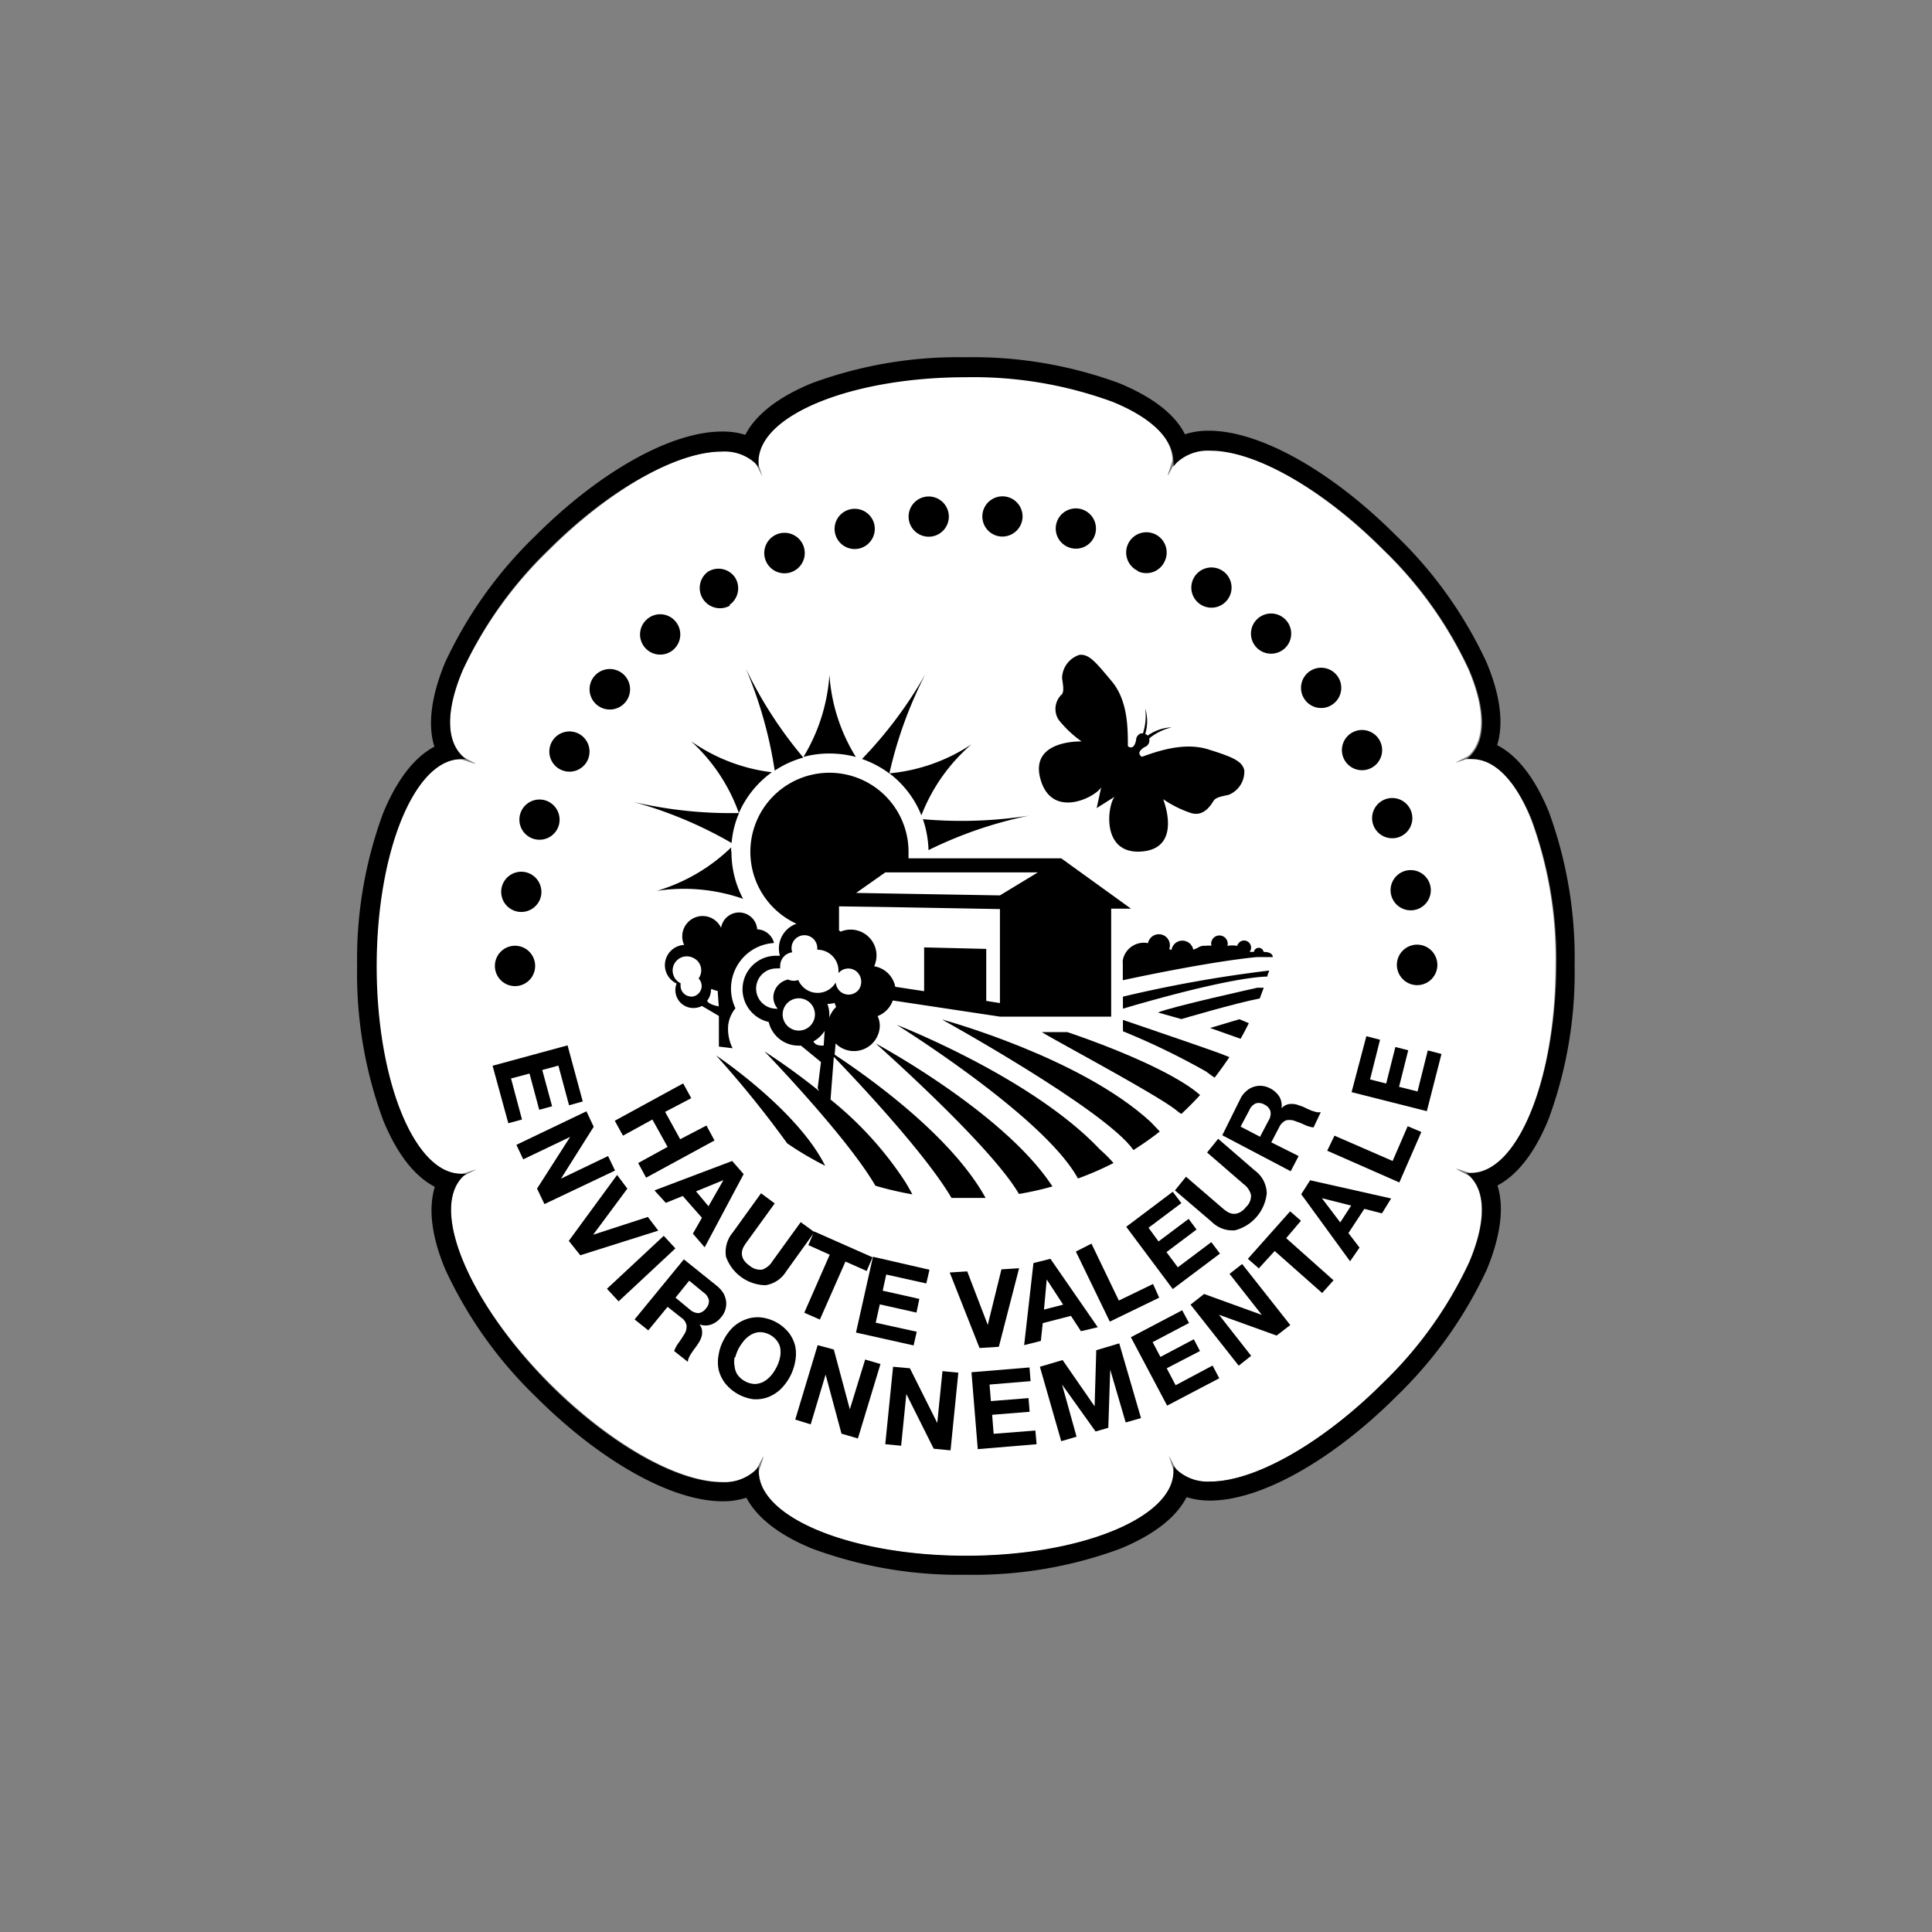 <svg xmlns="http://www.w3.org/2000/svg" viewBox="0 0 141.2 141.2"><rect x="0" y="0" width="141.2" height="141.2" fill="#808080" stroke="none"/><defs><style>.cls-1{fill:none;}.cls-2{fill:#fff;}.cls-3{}</style></defs><g id="Calque_2" data-name="Calque 2"><g id="Layer_1" data-name="Layer 1"><rect class="cls-1" width="141.2" height="141.2" rx="70.6"/><g id="Calque_2-2" data-name="Calque 2"><g id="Calque_5" data-name="Calque 5"><path class="cls-2" d="M113.68,70.56a29.37,29.37,0,0,0-1.79-10.69c-1.16-2.88-2.72-4.47-4.38-4.47-.14,0-1,.32-1.13.34.09-.07.92-.46,1-.55,1.17-1.17,1.15-3.4-.06-6.26A29.3,29.3,0,0,0,101,40.11c-4.39-4.39-9.35-7.22-12.64-7.22a3.35,3.35,0,0,0-2.45.86c-.09.1-.48.94-.56,1,0-.13.33-1,.33-1.1,0-1.67-1.59-3.23-4.47-4.39a29.41,29.41,0,0,0-10.69-1.79c-8.36,0-15.16,2.77-15.16,6.17,0,.14.32,1,.34,1.14-.07-.1-.45-.93-.54-1A3.33,3.33,0,0,0,52.76,33c-3.3,0-8.26,2.83-12.64,7.22A29.54,29.54,0,0,0,33.82,49c-1.21,2.86-1.24,5.08-.06,6.26.1.1.93.48,1,.56-.12,0-1-.33-1.1-.33-3.4,0-6.17,6.8-6.17,15.16S30.3,85.8,33.7,85.8c.13,0,1-.32,1.11-.33-.09.06-.91.44-1,.53-2.4,2.4.44,9.17,6.35,15.08,4.38,4.39,9.35,7.23,12.64,7.23a3.31,3.31,0,0,0,2.44-.87c.09-.09.48-.93.56-1,0,.12-.33,1-.33,1.1,0,3.41,6.8,6.18,15.16,6.18h0c8.35,0,15.15-2.77,15.15-6.17,0-.13-.32-1-.34-1.13.07.09.46.92.54,1a3.35,3.35,0,0,0,2.45.86c3.29,0,8.26-2.82,12.64-7.21a29.75,29.75,0,0,0,6.3-8.83c1.2-2.83,1.23-5.08.06-6.25-.1-.1-.94-.49-1-.57.12,0,1,.33,1.1.33C110.91,85.72,113.68,78.92,113.68,70.56Z"/><path class="cls-3" d="M113.2,59.34c-1-2.45-2.29-4.12-3.78-4.88.49-1.59.23-3.67-.79-6.08A30.82,30.82,0,0,0,102,39.11c-4.71-4.71-9.94-7.63-13.64-7.63a5.52,5.52,0,0,0-1.76.26C85.87,30.27,84.21,29,81.78,28a30.91,30.91,0,0,0-11.22-1.89A30.85,30.85,0,0,0,59.35,28c-2.45,1-4.12,2.3-4.88,3.78a5.48,5.48,0,0,0-1.71-.24c-3.71,0-8.93,2.92-13.64,7.63a31,31,0,0,0-6.6,9.27c-1,2.43-1.28,4.54-.77,6.13C30.28,55.34,29,57,28,59.43a30.84,30.84,0,0,0-1.9,11.21A30.94,30.94,0,0,0,28,81.86c1,2.45,2.29,4.11,3.78,4.88-.49,1.59-.24,3.66.78,6.07a31,31,0,0,0,6.6,9.27c4.71,4.71,9.93,7.64,13.64,7.64a5.5,5.5,0,0,0,1.75-.26c.78,1.47,2.43,2.76,4.86,3.74a30.91,30.91,0,0,0,11.22,1.89h0a30.89,30.89,0,0,0,11.21-1.89c2.45-1,4.12-2.29,4.88-3.78a5.85,5.85,0,0,0,1.71.25c3.71,0,8.93-2.93,13.64-7.63a31,31,0,0,0,6.6-9.27c1-2.43,1.28-4.53.77-6.13,1.47-.77,2.76-2.43,3.74-4.86a30.88,30.88,0,0,0,1.9-11.21A31,31,0,0,0,113.2,59.34Zm-5.69,26.38a2.22,2.22,0,0,1-.37,0,2.51,2.51,0,0,1,.31.26c1.17,1.17,1.15,3.4-.06,6.26a29.52,29.52,0,0,1-6.3,8.82c-4.39,4.38-9.35,7.22-12.64,7.22a3.32,3.32,0,0,1-2.45-.87l-.24-.28a1.81,1.81,0,0,1,0,.4c0,3.4-6.8,6.17-15.15,6.17h0c-8.36,0-15.16-2.77-15.16-6.17a2.22,2.22,0,0,1,0-.37,3.88,3.88,0,0,1-.26.31,3.35,3.35,0,0,1-2.44.86c-3.3,0-8.26-2.83-12.64-7.22C34.26,95.17,31.42,88.4,33.82,86a2.75,2.75,0,0,1,.26-.22,2.43,2.43,0,0,1-.38,0c-3.4,0-6.17-6.8-6.17-15.16S30.3,55.48,33.7,55.48a2.22,2.22,0,0,1,.37,0,2.51,2.51,0,0,1-.31-.26c-1.18-1.18-1.15-3.4.06-6.26a29.54,29.54,0,0,1,6.3-8.82C44.5,35.78,49.46,33,52.76,33a3.33,3.33,0,0,1,2.44.86,2.17,2.17,0,0,1,.24.29c0-.14,0-.27,0-.41,0-3.4,6.8-6.17,15.16-6.17a29.54,29.54,0,0,1,10.69,1.79c2.86,1.16,4.47,2.72,4.47,4.39a2.19,2.19,0,0,1,0,.36,2.51,2.51,0,0,1,.26-.31,3.33,3.33,0,0,1,2.44-.86c3.3,0,8.26,2.82,12.64,7.22a29.19,29.19,0,0,1,6.29,8.82c1.21,2.84,1.24,5.08.07,6.26a2.17,2.17,0,0,1-.29.24,2.83,2.83,0,0,1,.41,0c1.66,0,3.22,1.59,4.38,4.47a29.54,29.54,0,0,1,1.79,10.69C113.68,78.92,110.91,85.72,107.51,85.72Z"/><path class="cls-3" d="M80.48,57.54l-.33,1.52v0h0l0,0,1.31-.83c-.53.65-1,4.25,2,4s1.55-3.82,1.55-3.82a8.21,8.21,0,0,0,2,1c1,.33,1.52-.64,1.69-.89s.55-.31,1.1-.43a1.83,1.83,0,0,0,1.14-1.78c-.14-.7-.91-1-2.63-1.54s-3.61.09-4.85.54c0,0-.53-.26.19-.71a.5.5,0,0,0,.35-.5.68.68,0,0,0,0-.14,4,4,0,0,1,1.64-.8,3.21,3.21,0,0,0-1.76.6l-.08-.07-.1-.05a3.19,3.19,0,0,0,0-1.86,4.15,4.15,0,0,1-.17,1.82l-.15,0a.53.53,0,0,0-.35.5c-.18.83-.6.43-.6.43,0-1.33,0-3.33-1.18-4.74s-1.65-2-2.36-1.93a1.83,1.83,0,0,0-1.27,1.69c.08.56.15.94,0,1.18a1.46,1.46,0,0,0-.24,1.89,8.3,8.3,0,0,0,1.67,1.57s-3.84-.15-3,2.78S80.06,58.26,80.48,57.54Z"/><path class="cls-3" d="M52.54,74.25v2.24l1,.12a3.18,3.18,0,0,1-.32-1.68,2.43,2.43,0,0,1,.53-1.24,3.34,3.34,0,0,1,2.82-4.77,1.32,1.32,0,0,0-1.23-1,1.33,1.33,0,0,0-2.64-.11A1.48,1.48,0,1,0,50,69.06h0a1.48,1.48,0,0,0-.55,2.82,1.31,1.31,0,0,0,1.23,1.79,1.35,1.35,0,0,0,.62-.15l0,0Zm-.59-2a1.74,1.74,0,0,0,.5.17l.08,1.13s-.72-.11-.85-.41h0a1.28,1.28,0,0,0,.28-.8S52,72.29,52,72.26Zm-1.44.58a.78.78,0,0,1-.77-.77h0l0-.2A1,1,0,0,1,50.65,70a1,1,0,0,1,.49,1.37,1.09,1.09,0,0,1-.08.15.77.77,0,0,1,0,1.08A.74.74,0,0,1,50.51,72.84Z"/><path class="cls-3" d="M52.34,77.14a76.65,76.65,0,0,1,5.19,6.42,23.57,23.57,0,0,0,2.78,1.64l-.25-.46C57.82,80.79,52.34,77.14,52.34,77.14Z"/><path class="cls-3" d="M64,76.26s8.4,7.43,10.47,11a22.81,22.81,0,0,0,2.45-.55l-.34-.49C72.83,81,64,76.26,64,76.26Z"/><path class="cls-3" d="M84.1,82c-5.18-4.77-15.26-7.49-15.26-7.49s11.92,6.58,14,9.54q1-.63,1.92-1.35C84.6,82.51,84.36,82.28,84.1,82Z"/><path class="cls-3" d="M65.54,74.9s10.78,6.7,13.24,11.23A22.45,22.45,0,0,0,81.38,85q-.41-.48-1-1C75.39,78.72,65.54,74.9,65.54,74.9Z"/><path class="cls-3" d="M78,75.43H76.14c1.12.7,8.67,4.71,9.9,5.77a2.73,2.73,0,0,0,.3.21c.47-.44.93-.9,1.37-1.38-.2-.17-.4-.33-.61-.48C84.1,77.43,78,75.43,78,75.43Z"/><path class="cls-3" d="M82.07,74.54v.83a52.24,52.24,0,0,1,6.09,2.95c.2.15.4.3.61.44q.57-.74,1.08-1.5l-.45-.18C88.52,76.73,82.07,74.54,82.07,74.54Z"/><path class="cls-3" d="M88.44,75.13l2.23.79c.21-.38.41-.75.6-1.14l-.69-.29Z"/><path class="cls-3" d="M84.63,74l1.71.48s3.93-1.16,5.73-1.51c.1-.26.19-.53.29-.78l-.48,0S85.51,73.6,84.63,74Z"/><path class="cls-3" d="M82.07,72.84v.88s7.45-2.26,10.56-2.35c0-.15.09-.29.13-.43H92.7A94.74,94.74,0,0,0,82.07,72.84Z"/><path class="cls-3" d="M92.35,69.57a.36.36,0,0,0-.71,0h-.31a.52.52,0,0,0-.09-.72.5.5,0,0,0-.72.09.44.44,0,0,0-.1.19,1.89,1.89,0,0,0-.71,0,.61.61,0,0,0-.43-.74.6.6,0,0,0-.74.42.55.55,0,0,0,0,.31,1.61,1.61,0,0,0-.38,0H88a.84.84,0,0,0-.48.16l-.31.13h0a.81.81,0,0,0-.94-.65.8.8,0,0,0-.65.67.49.49,0,0,0-.17-.06.69.69,0,0,0,.05-.28.8.8,0,0,0-.8-.81.81.81,0,0,0-.8.65,1.56,1.56,0,0,0-1.84,1.25,1.24,1.24,0,0,0,0,.27v1.19s6.07-1.33,9.78-1.69l.35,0,.83,0S93.06,69.57,92.35,69.57Z"/><path class="cls-3" d="M61,77.08l.07-.82A1.89,1.89,0,0,0,64.3,75a1.73,1.73,0,0,0-.16-.74,1.9,1.9,0,0,0,1.11-1.14l7.83,1.18h8.13V66.41h1.45l-5.1-3.68-11.16,0c0-.15,0-.3,0-.46a5.78,5.78,0,1,0-8.19,5.24A1.92,1.92,0,0,0,57,69.85l-.29,0a2.45,2.45,0,0,0-.53,4.84,2.24,2.24,0,0,0,2.18,1.73h.18L60,77.62l-.24,1.91.11.21a48,48,0,0,0-4-2.9s6,6.19,8.11,9.82a25.16,25.16,0,0,0,2.7.63c-.15-.28-.32-.59-.53-.93a25.81,25.81,0,0,0-5.45-6l.24-3.12c1.69,1.75,6.71,7.08,8.6,10.31.35,0,.71,0,1.06,0s1,0,1.43,0c-.12-.22-.26-.46-.42-.71C68.78,82.36,62.83,78.29,61,77.08ZM64.7,63.76H75.85l-2.77,1.68-10.51-.18ZM61.32,68V66.24l3.47.05,8.29.15v6.87l-1-.16,0-3.8-4.54-.11,0,3.2-2.11-.32a1.88,1.88,0,0,0-1.54-1.5,2,2,0,0,0,.17-.79,1.89,1.89,0,0,0-1.89-1.89h0a1.83,1.83,0,0,0-.73.15Zm-4.8,4.86a1.29,1.29,0,0,0,.32.86h-.11a1.47,1.47,0,0,1,0-2.94,1.43,1.43,0,0,1,.29,0,.55.55,0,0,1,0-.18,1,1,0,0,1,.88-1,1.06,1.06,0,0,1-.05-.31.94.94,0,0,1,1.88,0h0a.45.45,0,0,1,0,.12h0A1.54,1.54,0,0,1,61.28,71v.12A.94.94,0,0,1,62.6,71a1,1,0,0,1,.16,1.33.94.94,0,0,1-1.32.16,1,1,0,0,1-.36-.69,1.53,1.53,0,0,1-2.09.56,1.56,1.56,0,0,1-.65-.74.87.87,0,0,1-.32.06,1,1,0,0,1-.42-.09A1.34,1.34,0,0,0,56.52,72.88Zm1.86,2.46a1.18,1.18,0,1,1,1.18-1.18h0a1.18,1.18,0,0,1-1.18,1.18Zm1.82,1.09s-.59.08-.75-.3h0a2.24,2.24,0,0,0,.82-.77Zm.41-2.06a1.48,1.48,0,0,0,0-.21,2.06,2.06,0,0,0-.14-.77A2.27,2.27,0,0,0,61,73.3a2.49,2.49,0,0,0,.11.29,2,2,0,0,0-.5.78Z"/><path class="cls-3" d="M50.52,80.26l-1.91,1,1.1,2,1.92-1,.59,1.09-5,2.72L46.64,85l2.15-1.18-1.11-2L45.53,83l-.6-1.09,5-2.73Z"/><path class="cls-3" d="M54.35,85.81,51.5,91.16l-.86-1L51.3,89l-1.4-1.59-1.24.5L47.83,87l5.68-2.15Zm-2.57,2.35,1.09-1.91h0l-2,.82Z"/><path class="cls-3" d="M55.94,93.93a3.13,3.13,0,0,1-2.88-2.08,2.21,2.21,0,0,1,.49-1.77l2.07-2.87,1,.74-2.07,2.86a2.55,2.55,0,0,0-.24.39,1,1,0,0,0-.09.42.93.93,0,0,0,.12.43,1.39,1.39,0,0,0,.43.44,1.19,1.19,0,0,0,.93.3,1.4,1.4,0,0,0,.75-.61l2.07-2.86,1,.73-2.07,2.88A2.14,2.14,0,0,1,55.94,93.93Z"/><path class="cls-3" d="M59.08,91l.42-1,4.27,1.89-.43,1-1.55-.69-1.87,4.24-1.14-.5,1.86-4.24Z"/><path class="cls-3" d="M67.93,92.8l-.23,1-2.93-.65-.26,1.18,2.68.6-.21,1-2.68-.6L64,96.67l3,.66-.23,1-4.21-.94,1.24-5.54Z"/><path class="cls-3" d="M71.59,98.52,69.41,93l1.28-.08,1.5,3.91h0l1-4.06,1.29-.08L73,98.43Z"/><path class="cls-3" d="M76.77,92l3.46,5L79,97.29l-.73-1.12-2.06.53L76.07,98l-1.22.31.68-6Zm.93,3.35-1.2-1.84h0l-.2,2.2Z"/><path class="cls-3" d="M79.77,90.89l2,4.16,2.5-1.21.45,1-3.61,1.75-2.48-5.12Z"/><path class="cls-3" d="M85.71,87.1l.63.83-2.4,1.8.73,1,2.2-1.65.58.78-2.2,1.65.83,1.11,2.45-1.84.63.84-3.45,2.59-3.4-4.55Z"/><path class="cls-3" d="M92.58,87.22a3.13,3.13,0,0,1-2.33,2.7,2.17,2.17,0,0,1-1.71-.64L85.87,87l.81-1,2.68,2.31a2.51,2.51,0,0,0,.37.27.94.94,0,0,0,.4.13.87.87,0,0,0,.45-.09,1.26,1.26,0,0,0,.47-.39,1.12,1.12,0,0,0,.38-.89,1.39,1.39,0,0,0-.54-.8l-2.67-2.31.81-1,2.67,2.31A2.12,2.12,0,0,1,92.58,87.22Z"/><path class="cls-3" d="M90.66,80.29a1.64,1.64,0,0,1,.43-.55,1.39,1.39,0,0,1,.54-.31,1.47,1.47,0,0,1,.59-.07,1.6,1.6,0,0,1,.6.18,1.73,1.73,0,0,1,.67.59,1.32,1.32,0,0,1,.17.87h0a.94.94,0,0,1,.74-.32,1.4,1.4,0,0,1,.41.06l.41.14.29.14.34.15.36.11a1.13,1.13,0,0,0,.32,0L96,82.4a2.28,2.28,0,0,1-.63-.18,5.22,5.22,0,0,0-.67-.27,1.15,1.15,0,0,0-.71-.07,1,1,0,0,0-.5.5l-.58,1.11,2,1-.58,1.11-5-2.63Zm2.06,1.59a.91.91,0,0,0,.13-.66.79.79,0,0,0-.44-.49.78.78,0,0,0-.63-.09.94.94,0,0,0-.47.49l-.64,1.21,1.42.74Z"/><path class="cls-3" d="M42.59,80.5l-1,.28-.78-2.9-1.18.32.72,2.65-.94.26-.71-2.65-1.35.36.8,3-1,.27L36,77.89l5.48-1.49Z"/><path class="cls-3" d="M43.39,82.35,41,86.14h0l3.44-1.65.51,1.06L39.79,88l-.54-1.13,2.42-3.78h0l-3.43,1.64-.5-1.06,5.12-2.45Z"/><path class="cls-3" d="M41.57,90.69l3.53-4.82.75,1-2.5,3.37h0l4-1.3.76,1-5.7,1.8Z"/><path class="cls-3" d="M49.36,91.24l-4.15,3.87-.85-.92,4.15-3.87Z"/><path class="cls-3" d="M52.42,94a2.12,2.12,0,0,1,.46.53,1.77,1.77,0,0,1,.19.59,1.52,1.52,0,0,1-.06.6,1.44,1.44,0,0,1-.3.54,1.6,1.6,0,0,1-.7.53,1.24,1.24,0,0,1-.89,0v0a.93.93,0,0,1,.18.39,1.34,1.34,0,0,1,0,.4,1.82,1.82,0,0,1-.14.39c-.07.13-.15.25-.23.37l-.19.26c-.07.09-.14.2-.21.3a2.58,2.58,0,0,0-.18.32.89.89,0,0,0-.08.31l-1-.79a2.49,2.49,0,0,1,.31-.58,7,7,0,0,0,.4-.6,1.06,1.06,0,0,0,.2-.67.88.88,0,0,0-.39-.59l-1-.79-1.41,1.72-1-.8,3.6-4.39Zm-2,1.71a1,1,0,0,0,.62.26.81.81,0,0,0,.56-.35.78.78,0,0,0,.21-.6.93.93,0,0,0-.38-.55l-1.06-.87-1,1.24Z"/><path class="cls-3" d="M53.57,97a2.78,2.78,0,0,1,.93-.57,2.44,2.44,0,0,1,1.07-.15,3.05,3.05,0,0,1,2.07,1.11,2.6,2.6,0,0,1,.48,1,2.91,2.91,0,0,1,0,1.1,3.79,3.79,0,0,1-1.09,2.06,2.84,2.84,0,0,1-.92.57,2.59,2.59,0,0,1-1.07.14A3.2,3.2,0,0,1,53,101.1a2.67,2.67,0,0,1-.48-1,2.8,2.8,0,0,1,0-1.08,3.32,3.32,0,0,1,.38-1.11A3.54,3.54,0,0,1,53.57,97Zm.12,2.2a1.64,1.64,0,0,0,0,.66,1.31,1.31,0,0,0,.21.61,1.67,1.67,0,0,0,1.27.68,1.5,1.5,0,0,0,.62-.16,2.09,2.09,0,0,0,.52-.41,2.85,2.85,0,0,0,.4-.58,2.68,2.68,0,0,0,.27-.68,1.89,1.89,0,0,0,.06-.67,1.22,1.22,0,0,0-.22-.61,1.61,1.61,0,0,0-1.26-.68,1.33,1.33,0,0,0-.62.16,2,2,0,0,0-.53.42,4,4,0,0,0-.42.6,3.23,3.23,0,0,0-.25.65Z"/><path class="cls-3" d="M60.94,98.63,62.11,103h0l1.12-3.64,1.12.33-1.65,5.44-1.2-.35-1.16-4.32h0l-1.09,3.64-1.13-.35,1.64-5.44Z"/><path class="cls-3" d="M66.5,100l2,4h0l.38-3.79,1.16.11L69.47,106l-1.23-.12-2-4h0l-.38,3.78-1.16-.11.57-5.66Z"/><path class="cls-3" d="M75.24,99.94l.08,1-3,.25.1,1.21,2.75-.22.08,1-2.74.22.11,1.39,3.05-.24.09,1-4.3.36L71,100.29Z"/><path class="cls-3" d="M77.66,99.4,80,102.78h0l.12-4.1,1.68-.5,1.59,5.46-1.12.32-1.13-3.86h0L81,104.35l-.93.27-2.45-3.43h0L78.68,105l-1.12.33L76,99.89Z"/><path class="cls-3" d="M86.4,95.76l.5.93-2.66,1.4.57,1.08,2.44-1.29.45.86L85.27,100l.65,1.24,2.7-1.44.49.93-3.81,2-2.65-5Z"/><path class="cls-3" d="M88,94.57l4.22,1.53h0l-2.36-3,.92-.72,3.52,4.46-1,.77-4.21-1.52h0l2.35,3-.91.72-3.52-4.46Z"/><path class="cls-3" d="M92,92.7,91.2,92l3.09-3.47.79.69L94,90.49l3.46,3.08-.83.93-3.47-3.07Z"/><path class="cls-3" d="M95.75,86.26l5.92,1.33L101,88.68l-1.29-.33-1.16,1.77.81,1.06-.69,1-3.57-4.9Zm3,1.85-2.14-.54h0l1.34,1.77Z"/><path class="cls-3" d="M97.53,83l4.25,1.85,1.1-2.54,1,.42-1.61,3.69L97,84.1Z"/><path class="cls-3" d="M99.86,75.73l1,.26-.73,2.9,1.18.3.67-2.67.94.24-.67,2.67,1.35.34.75-3,1,.26-1.07,4.18-5.5-1.39Z"/><path class="cls-3" d="M39.11,70.6a1.47,1.47,0,0,1-2.94,0,1.47,1.47,0,0,1,1.47-1.48h0a1.47,1.47,0,0,1,1.47,1.48Z"/><path class="cls-3" d="M39.55,65.42a1.47,1.47,0,1,1-1.21-1.69,1.48,1.48,0,0,1,1.21,1.69Z"/><path class="cls-3" d="M40.82,60.38a1.47,1.47,0,1,1-.92-1.87h0A1.48,1.48,0,0,1,40.82,60.38Z"/><path class="cls-3" d="M42.91,55.63a1.47,1.47,0,1,1-.6-2A1.48,1.48,0,0,1,42.91,55.63Z"/><path class="cls-3" d="M45.74,51.28a1.48,1.48,0,1,1-.26-2.07,1.48,1.48,0,0,1,.26,2.07Z"/><path class="cls-3" d="M49.25,47.45a1.47,1.47,0,1,1-2-2.16,1.46,1.46,0,0,1,2.08.08,1.48,1.48,0,0,1-.08,2.08Z"/><path class="cls-3" d="M53.35,44.26a1.48,1.48,0,0,1-1.62-2.47,1.46,1.46,0,0,1,2,.43h0a1.48,1.48,0,0,1-.43,2Z"/><path class="cls-3" d="M57.92,41.78a1.48,1.48,0,1,1,.75-2A1.48,1.48,0,0,1,57.92,41.78Z"/><path class="cls-3" d="M62.83,40.08a1.47,1.47,0,1,1,1.06-1.79h0A1.48,1.48,0,0,1,62.83,40.08Z"/><path class="cls-3" d="M68,39.22a1.47,1.47,0,1,1,1.34-1.59h0A1.47,1.47,0,0,1,68,39.22Z"/><path class="cls-3" d="M73.14,39.21a1.47,1.47,0,1,1,1.59-1.35,1.48,1.48,0,0,1-1.59,1.35Z"/><path class="cls-3" d="M78.26,40.05A1.47,1.47,0,1,1,80.05,39,1.46,1.46,0,0,1,78.26,40.05Z"/><path class="cls-3" d="M83.18,41.73A1.48,1.48,0,1,1,85.13,41a1.47,1.47,0,0,1-1.95.76Z"/><path class="cls-3" d="M87.76,44.19a1.47,1.47,0,1,1,2-.43,1.47,1.47,0,0,1-2,.43Z"/><path class="cls-3" d="M91.88,47.37A1.47,1.47,0,1,1,94,47.28,1.48,1.48,0,0,1,91.88,47.37Z"/><path class="cls-3" d="M95.4,51.18a1.47,1.47,0,1,1,2.06.25,1.46,1.46,0,0,1-2.06-.25Z"/><path class="cls-3" d="M98.25,55.52a1.47,1.47,0,1,1,2,.59h0A1.47,1.47,0,0,1,98.25,55.52Z"/><path class="cls-3" d="M100.36,60.27a1.47,1.47,0,1,1,1.88.91A1.47,1.47,0,0,1,100.36,60.27Z"/><path class="cls-3" d="M101.65,65.3a1.47,1.47,0,1,1,1.7,1.21,1.47,1.47,0,0,1-1.7-1.21Z"/><path class="cls-3" d="M102.09,70.48A1.48,1.48,0,1,1,103.57,72h0A1.49,1.49,0,0,1,102.09,70.48Z"/><path class="cls-3" d="M60.65,55.07a7.62,7.62,0,0,1,1.9.25,13,13,0,0,1-1.93-6,13.29,13.29,0,0,1-1.9,6l0,0A7.21,7.21,0,0,1,60.65,55.07Z"/><path class="cls-3" d="M58.69,55.34l0,0a30.48,30.48,0,0,1-4.19-6.5,31.06,31.06,0,0,1,2.12,7.48,7.06,7.06,0,0,1,2.05-.94Z"/><path class="cls-3" d="M58.7,55.34h0l0,0,0,0Z"/><path class="cls-3" d="M56.41,56.44a13,13,0,0,1-5.91-2.27A13,13,0,0,1,54,59.42h0A7.26,7.26,0,0,1,56.41,56.44Z"/><path class="cls-3" d="M54,59.42a31.15,31.15,0,0,1-7.69-.81,30.57,30.57,0,0,1,7.16,3A6.86,6.86,0,0,1,54,59.46Z"/><path class="cls-3" d="M54,59.42h0l0,0Z"/><path class="cls-3" d="M53.44,61.93A13.17,13.17,0,0,1,48,65.11a13.16,13.16,0,0,1,6.31.58h0a7.23,7.23,0,0,1-.85-3.4C53.43,62.17,53.43,62.05,53.44,61.93Z"/><path class="cls-3" d="M75.21,59.61a31.86,31.86,0,0,1-7.76.26,7.58,7.58,0,0,1,.41,2.26A30.37,30.37,0,0,1,75.21,59.61Z"/><path class="cls-3" d="M67.34,59.59A13.11,13.11,0,0,1,71,54.4,13,13,0,0,1,65,56.52v0A7.18,7.18,0,0,1,67.34,59.59Z"/><path class="cls-3" d="M65,56.53h0a30.41,30.41,0,0,1,2.64-7.27A30.83,30.83,0,0,1,63,55.47a7.32,7.32,0,0,1,2,1.06Z"/><path class="cls-3" d="M65,56.53l0,0v0h0Z"/><path class="cls-3" d="M58.7,55.34h0Z"/><path class="cls-3" d="M54,59.45h0l0,0h0Z"/><path class="cls-3" d="M65,56.53l0,0h0Z"/></g></g></g></g></svg>